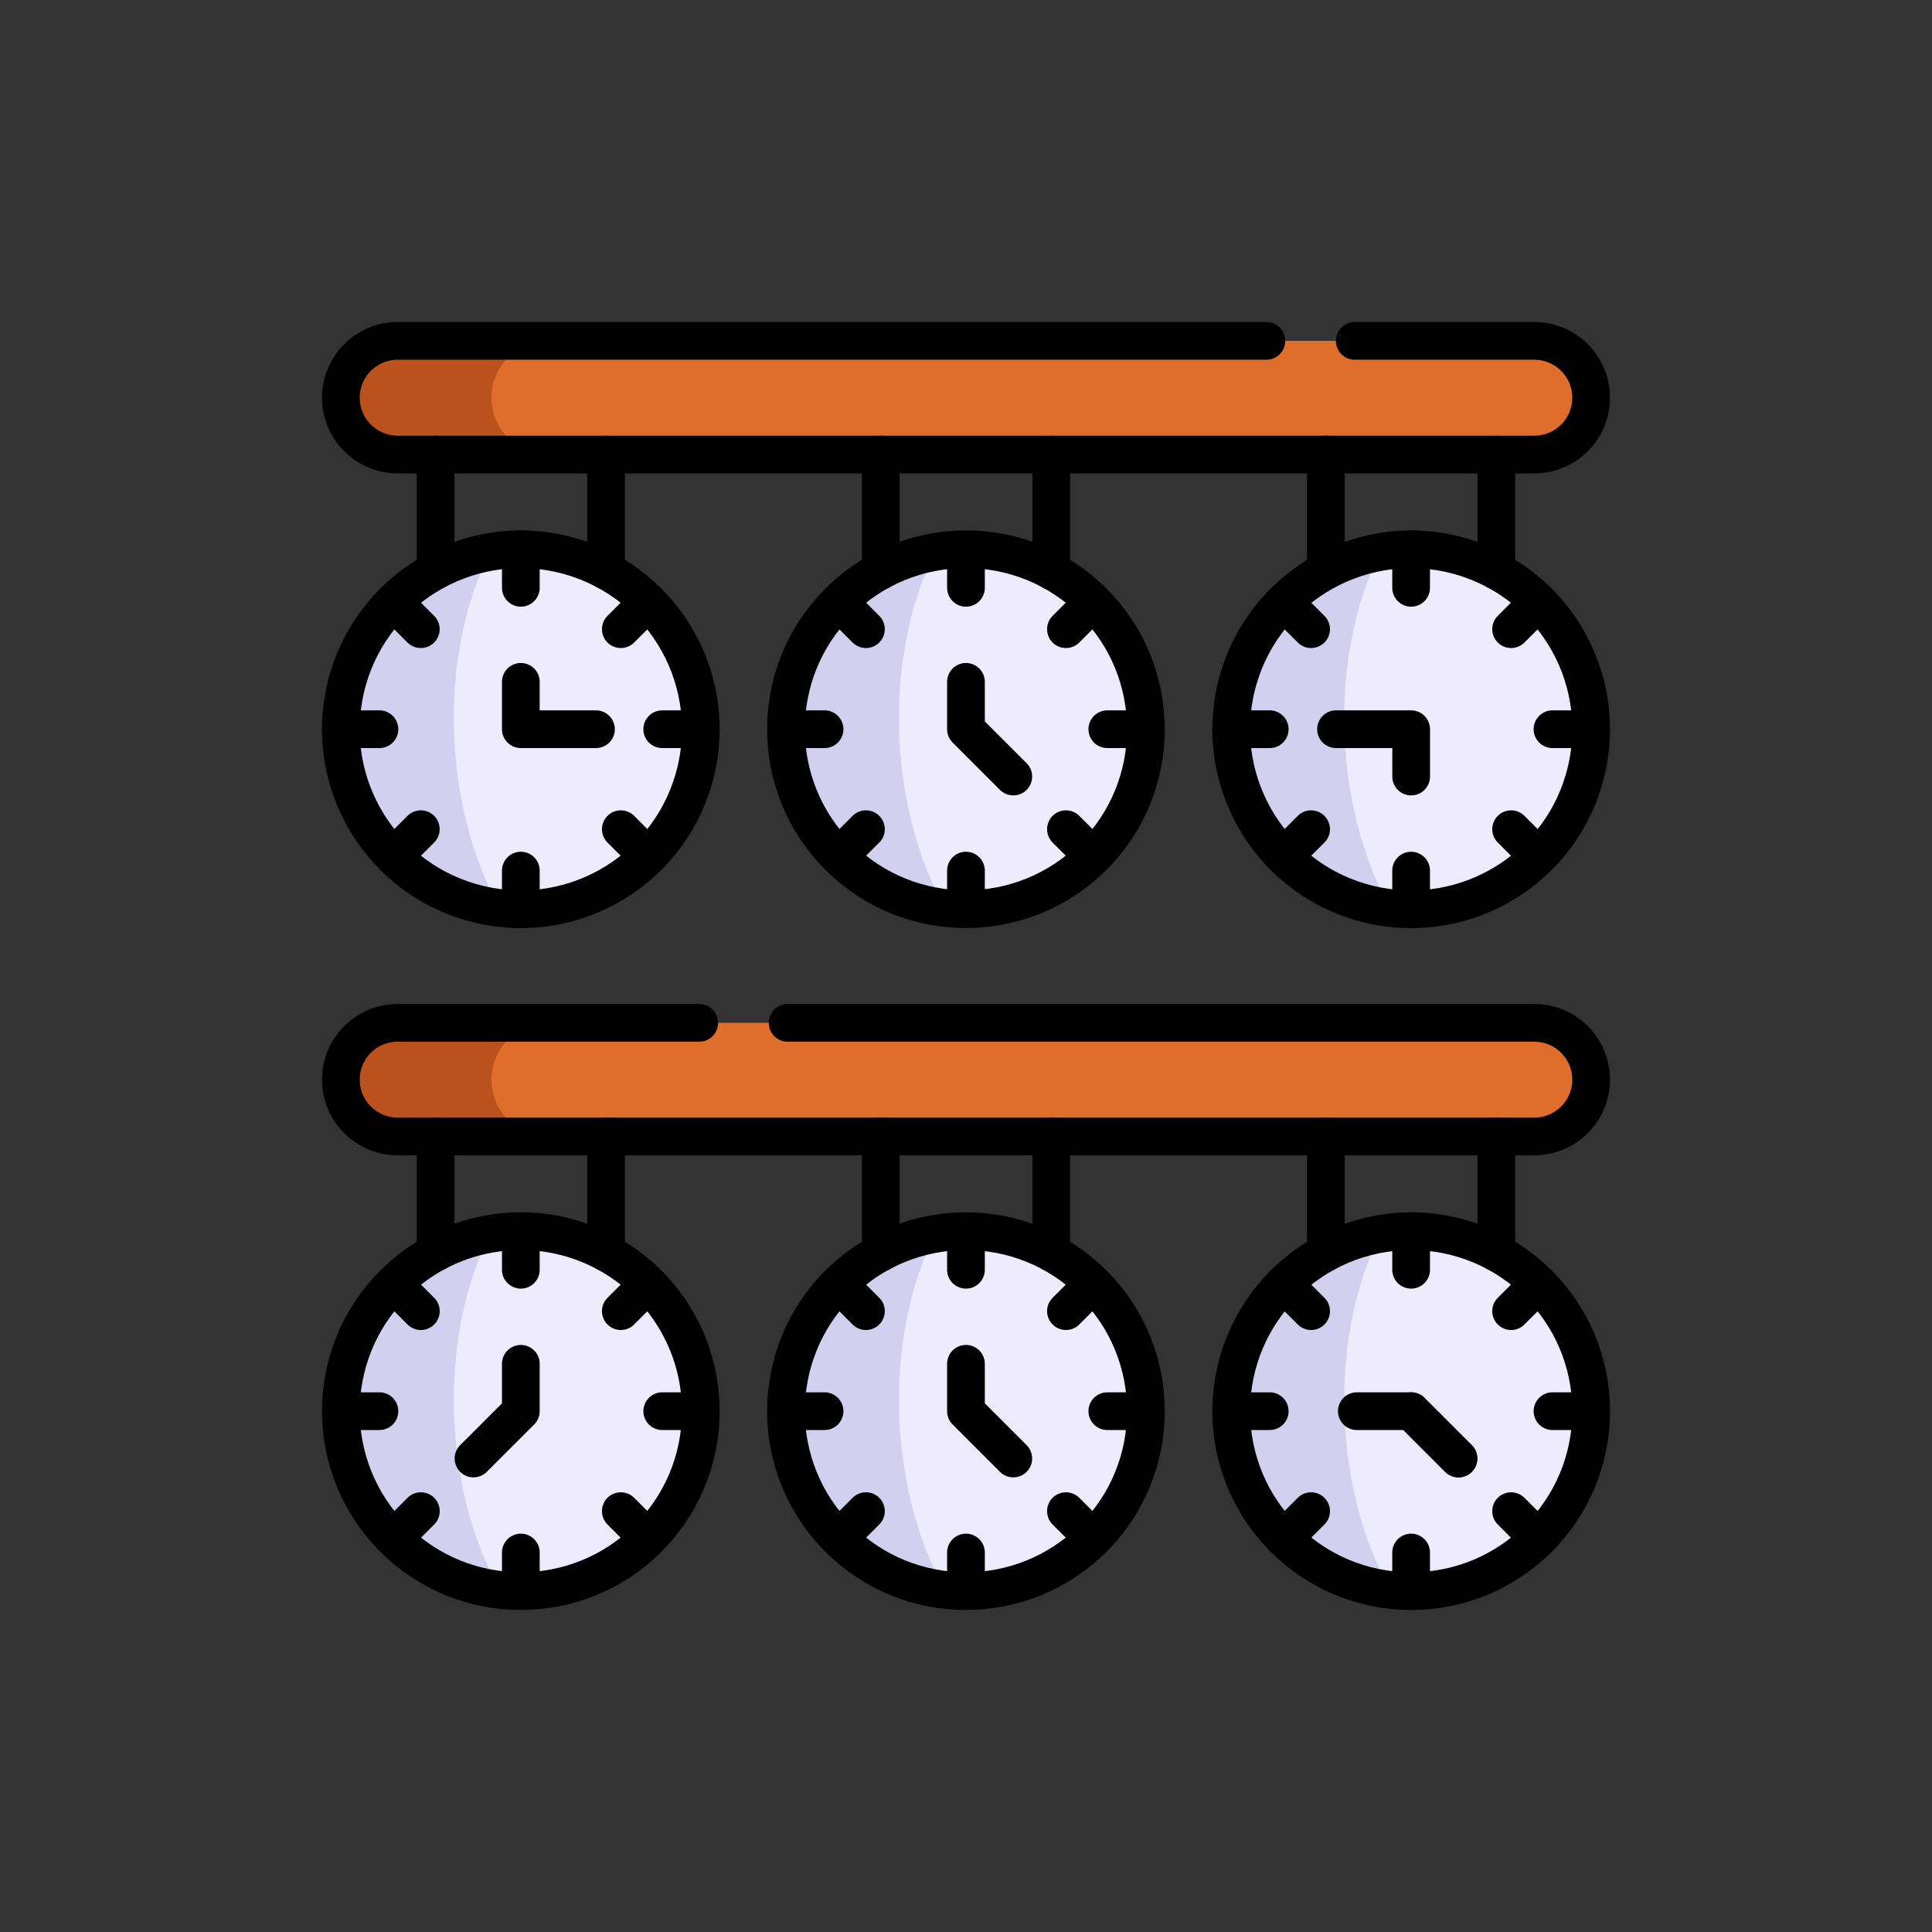 <svg width="48" height="48" viewBox="0 0 48 48" fill="none" xmlns="http://www.w3.org/2000/svg">
<rect x="0" y="0" width="48" height="48" fill="#333333" stroke="none"/>
<path d="M17.41 18.117C17.41 15.351 14.918 13.238 12.174 13.712C9.273 15.294 8.708 20.94 12.412 22.556C15.088 22.871 17.41 20.781 17.41 18.117Z" fill="#EDEBFD"/>
<path d="M12.175 13.711C10.068 14.075 8.469 15.91 8.469 18.117C8.469 20.399 10.181 22.294 12.413 22.556C10.993 19.996 10.89 16.276 12.175 13.711Z" fill="#D1D1EF"/>
<path d="M28.472 18.117C28.472 15.351 25.981 13.238 23.236 13.712C20.335 15.294 19.77 20.94 23.474 22.556C26.151 22.871 28.472 20.781 28.472 18.117Z" fill="#EDEBFD"/>
<path d="M23.233 13.711C21.127 14.075 19.527 15.91 19.527 18.117C19.527 20.399 21.24 22.294 23.471 22.556C22.052 19.996 21.949 16.276 23.233 13.711Z" fill="#D1D1EF"/>
<path d="M39.531 18.117C39.531 15.351 37.039 13.238 34.295 13.712C31.394 15.294 30.829 20.94 34.533 22.556C37.209 22.871 39.531 20.781 39.531 18.117Z" fill="#EDEBFD"/>
<path d="M34.296 13.711C32.189 14.075 30.59 15.91 30.59 18.117C30.59 20.399 32.303 22.294 34.534 22.556C33.115 19.996 33.011 16.276 34.296 13.711Z" fill="#D1D1EF"/>
<path d="M17.41 35.061C17.41 32.295 14.918 30.182 12.174 30.655C9.273 32.238 8.708 37.884 12.412 39.5C15.088 39.815 17.41 37.725 17.41 35.061Z" fill="#EDEBFD"/>
<path d="M12.175 30.655C10.068 31.019 8.469 32.854 8.469 35.061C8.469 37.343 10.181 39.237 12.413 39.5C10.993 36.939 10.89 33.22 12.175 30.655Z" fill="#D1D1EF"/>
<path d="M28.472 35.061C28.472 32.295 25.981 30.182 23.236 30.655C20.335 32.238 19.77 37.884 23.474 39.5C26.151 39.815 28.472 37.725 28.472 35.061Z" fill="#EDEBFD"/>
<path d="M23.233 30.655C21.127 31.019 19.527 32.854 19.527 35.061C19.527 37.343 21.24 39.237 23.471 39.5C22.052 36.939 21.949 33.22 23.233 30.655Z" fill="#D1D1EF"/>
<path d="M39.531 35.061C39.531 32.295 37.039 30.182 34.295 30.655C31.394 32.238 30.829 37.884 34.533 39.5C37.209 39.815 39.531 37.725 39.531 35.061Z" fill="#EDEBFD"/>
<path d="M34.296 30.655C32.189 31.019 30.59 32.854 30.59 35.061C30.59 37.343 32.303 39.237 34.534 39.5C33.115 36.939 33.011 33.22 34.296 30.655Z" fill="#D1D1EF"/>
<path d="M39.53 26.824C39.53 26.044 38.898 25.412 38.118 25.412H13.621C10.822 25.412 10.455 26.044 10.455 26.824C10.455 27.604 10.822 28.235 13.621 28.235H38.118C38.899 28.235 39.53 27.603 39.53 26.824Z" fill="#DF6D2B"/>
<path d="M12.21 26.824C12.21 26.044 12.841 25.412 13.622 25.412H9.881C9.1 25.412 8.469 26.044 8.469 26.824C8.469 27.604 9.101 28.235 9.881 28.235H13.622C12.842 28.235 12.21 27.604 12.21 26.824Z" fill="#BB521D"/>
<path d="M39.53 9.881C39.53 9.101 38.898 8.469 38.118 8.469H13.621C10.822 8.469 10.455 9.102 10.455 9.881C10.455 10.661 10.822 11.293 13.621 11.293H38.118C38.899 11.293 39.53 10.66 39.53 9.881Z" fill="#DF6D2B"/>
<path d="M12.21 9.881C12.21 9.102 12.841 8.469 13.622 8.469H9.881C9.1 8.469 8.469 9.102 8.469 9.881C8.469 10.661 9.101 11.293 9.881 11.293H13.622C12.842 11.293 12.21 10.661 12.21 9.881Z" fill="#BB521D"/>
<path d="M21.882 11.293H15.057M32.942 11.293H26.117M33.658 8.469H38.119C38.899 8.469 39.531 9.101 39.531 9.881C39.531 10.659 38.9 11.293 38.119 11.293H37.178M10.822 11.293H9.881C9.101 11.293 8.469 10.661 8.469 9.881C8.469 9.102 9.1 8.469 9.881 8.469H31.462" stroke="black" stroke-width="0.937" stroke-miterlimit="10" stroke-linecap="round" stroke-linejoin="round"/>
<path d="M39.412 19.146C39.979 16.743 38.491 14.335 36.088 13.768C33.685 13.2 31.277 14.688 30.709 17.091C30.142 19.495 31.63 21.903 34.033 22.47C36.436 23.038 38.844 21.55 39.412 19.146Z" stroke="black" stroke-width="0.937" stroke-miterlimit="10" stroke-linecap="round" stroke-linejoin="round"/>
<path d="M35.059 13.646V14.604M31.897 14.955L32.574 15.632M30.587 18.117H31.546M31.897 21.278L32.574 20.601M35.059 22.588V21.63M38.22 21.278L37.543 20.601M39.53 18.117H38.571M38.22 14.955L37.543 15.632M32.941 14.178V11.293H37.176V14.178M20.837 14.955C22.584 13.209 25.414 13.209 27.16 14.955C28.908 16.702 28.905 19.535 27.16 21.278C25.414 23.024 22.584 23.025 20.837 21.278M20.837 14.955C19.092 16.699 19.089 19.532 20.837 21.278M20.837 14.955L21.514 15.632M20.837 21.278L21.514 20.601M23.999 13.646V14.604M19.527 18.117H20.486M23.999 22.588V21.63M27.16 21.278L26.483 20.601M28.47 18.117H27.511M27.16 14.955L26.483 15.632M25.175 19.293L23.999 18.117V16.94" stroke="black" stroke-width="0.937" stroke-miterlimit="10" stroke-linecap="round" stroke-linejoin="round"/>
<path d="M21.883 14.178V11.293H26.119V14.178" stroke="black" stroke-width="0.937" stroke-miterlimit="10" stroke-linecap="round" stroke-linejoin="round"/>
<path d="M17.291 19.145C17.858 16.742 16.37 14.334 13.967 13.767C11.564 13.199 9.156 14.687 8.588 17.09C8.021 19.494 9.509 21.902 11.912 22.469C14.315 23.037 16.723 21.549 17.291 19.145Z" stroke="black" stroke-width="0.937" stroke-miterlimit="10" stroke-linecap="round" stroke-linejoin="round"/>
<path d="M12.94 13.646V14.604M9.778 14.955L10.455 15.632M8.469 18.117H9.427M9.778 21.278L10.455 20.601M12.94 22.588V21.63M16.101 21.278L15.424 20.601M17.411 18.117H16.453M16.101 14.955L15.424 15.632M12.94 16.94V18.117H14.807M35.06 19.293V18.117H33.193M33.71 35.06H35.06L36.236 36.236M10.822 14.178V11.293H15.058V14.178M21.882 28.235H15.058M32.942 28.235H26.118M19.568 25.412H38.119C38.899 25.412 39.531 26.044 39.531 26.824C39.531 27.602 38.9 28.235 38.119 28.235H37.178M10.822 28.235H9.881C9.101 28.235 8.469 27.604 8.469 26.823C8.469 26.045 9.1 25.412 9.881 25.412H17.372" stroke="black" stroke-width="0.937" stroke-miterlimit="10" stroke-linecap="round" stroke-linejoin="round"/>
<path d="M35.061 39.531C37.53 39.531 39.532 37.529 39.532 35.06C39.532 32.591 37.53 30.589 35.061 30.589C32.592 30.589 30.59 32.591 30.59 35.06C30.59 37.529 32.592 39.531 35.061 39.531Z" stroke="black" stroke-width="0.937" stroke-miterlimit="10" stroke-linecap="round" stroke-linejoin="round"/>
<path d="M35.059 30.588V31.547M31.897 31.898L32.574 32.575M30.587 35.06H31.546M31.897 38.221L32.574 37.544M35.059 39.531V38.572M38.22 38.221L37.543 37.544M39.53 35.06H38.571M38.22 31.898L37.543 32.575M36.235 36.236L35.059 35.06M32.941 31.121V28.235H37.176V31.121M20.837 31.898C22.584 30.152 25.414 30.152 27.16 31.898C28.908 33.645 28.905 36.477 27.16 38.221C25.414 39.967 22.584 39.968 20.837 38.221C19.089 36.475 19.092 33.642 20.837 31.898ZM20.837 31.898L21.514 32.575M23.999 30.588V31.547M19.527 35.06H20.486M20.837 38.221L21.514 37.544M23.999 39.531V38.572M27.16 38.221L26.483 37.544M28.47 35.06H27.511M27.16 31.898L26.483 32.575M25.175 36.236L23.999 35.06V33.883" stroke="black" stroke-width="0.937" stroke-miterlimit="10" stroke-linecap="round" stroke-linejoin="round"/>
<path d="M21.882 31.121V28.235H26.118V31.121M9.779 31.898C11.198 30.479 13.353 30.202 15.058 31.121C16.466 31.878 17.411 33.367 17.411 35.06C17.411 36.294 16.91 37.412 16.101 38.221C14.356 39.967 11.526 39.968 9.779 38.221C8.033 36.475 8.031 33.645 9.779 31.898ZM9.779 31.898L10.456 32.575M12.94 30.588V31.547M8.469 35.06H9.427M9.779 38.221L10.456 37.544M12.94 39.531V38.572M16.101 38.221L15.424 37.544M17.411 35.06H16.453M16.101 31.898L15.424 32.575" stroke="black" stroke-width="0.937" stroke-miterlimit="10" stroke-linecap="round" stroke-linejoin="round"/>
<path d="M10.822 31.121V28.235H15.058V31.121M11.764 36.236L12.94 35.06V33.883" stroke="black" stroke-width="0.937" stroke-miterlimit="10" stroke-linecap="round" stroke-linejoin="round"/>
</svg>

